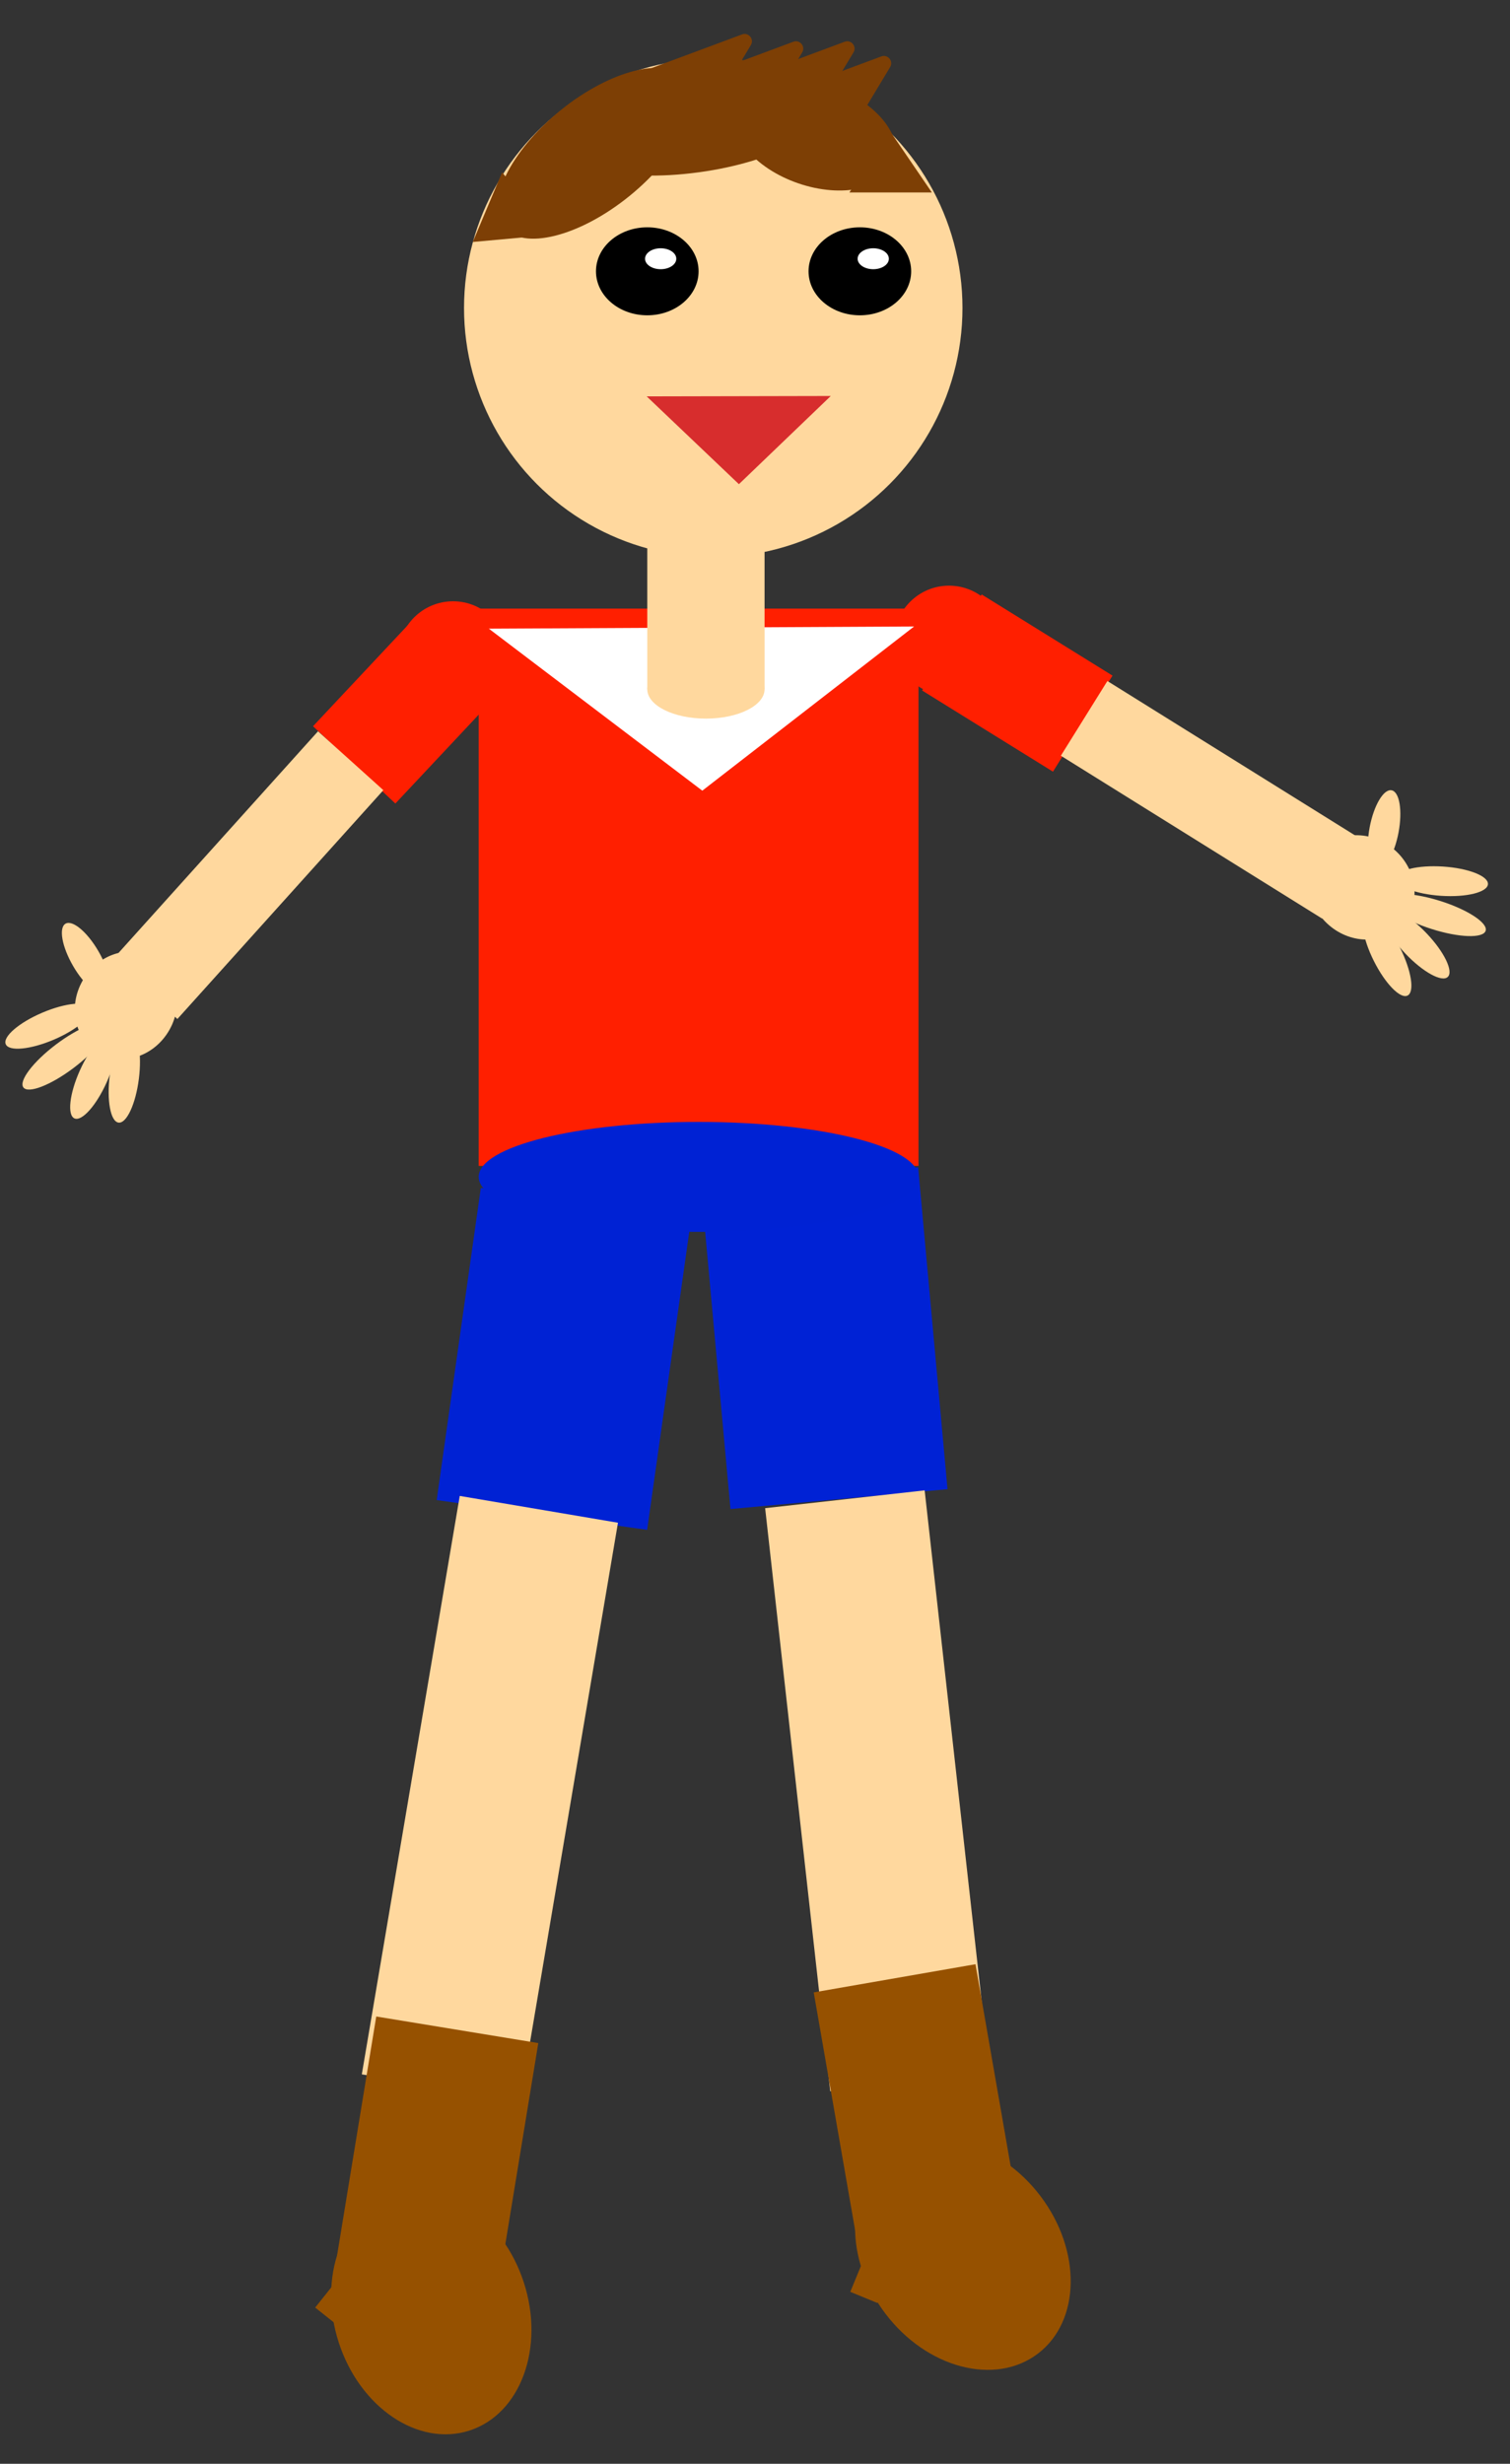<svg width="206" height="336" viewBox="0 0 206 336" fill="none" xmlns="http://www.w3.org/2000/svg">
<rect x="0" y="0" width="206" height="336" fill="#333333" stroke="none"/>
<path d="M54.305 89.5C54.305 93.642 57.663 97 61.805 97C65.947 97 69.305 93.642 69.305 89.5C69.305 85.358 65.947 82 61.805 82C57.663 82 54.305 85.358 54.305 89.5Z" fill="#FF1F00"/>
<rect width="21.002" height="15.409" transform="matrix(-0.684 0.729 0.729 0.684 57.069 83.73)" fill="#FF1F00"/>
<rect width="42" height="12" transform="matrix(-0.669 0.743 0.743 0.669 43.384 99.73)" fill="#FFD89E"/>
<ellipse cx="17.185" cy="137.104" rx="7.5" ry="6.808" transform="rotate(-60.303 17.185 137.104)" fill="#FFD89E"/>
<ellipse cx="11.697" cy="130.726" rx="2" ry="5.5" transform="rotate(-30.09 11.697 130.726)" fill="#FFD89E"/>
<ellipse cx="6.55" cy="139.946" rx="2" ry="6.268" transform="rotate(-113.083 6.55 139.946)" fill="#FFD89E"/>
<ellipse cx="12.72" cy="146.8" rx="2" ry="6.268" transform="rotate(-155.846 12.72 146.8)" fill="#FFD89E"/>
<ellipse cx="16.96" cy="146.877" rx="2" ry="6.268" transform="rotate(-172.782 16.96 146.877)" fill="#FFD89E"/>
<ellipse cx="8.848" cy="144.034" rx="2" ry="7.084" transform="rotate(-127.04 8.848 144.034)" fill="#FFD89E"/>
<rect width="29" height="43" transform="matrix(-0.99 -0.14 -0.14 0.99 94.305 166.063)" fill="#0022D4"/>
<rect width="21.891" height="80" transform="matrix(-0.986 -0.167 -0.167 0.986 84.305 207.663)" fill="#FFD89E"/>
<ellipse cx="58.839" cy="315.368" rx="13.271" ry="16.92" transform="rotate(-17.95 58.839 315.368)" fill="#965100"/>
<rect x="51.329" y="275" width="22.403" height="33" transform="rotate(9.312 51.329 275)" fill="#965100"/>
<rect x="49.866" y="312.491" width="6" height="4" transform="rotate(128.52 49.866 312.491)" fill="#965100"/>
<path d="M121.976 87.019C121.782 91.156 124.979 94.668 129.116 94.862C133.254 95.056 136.766 91.859 136.96 87.722C137.154 83.584 133.957 80.073 129.82 79.878C125.682 79.684 122.171 82.881 121.976 87.019Z" fill="#FF1F00"/>
<rect width="21.002" height="15.409" transform="matrix(0.85 0.527 0.527 -0.85 125.8 94.168)" fill="#FF1F00"/>
<rect width="42" height="12" transform="matrix(-0.849 -0.529 -0.529 0.849 186.731 115.092)" fill="#FFD89E"/>
<ellipse rx="7.5" ry="6.808" transform="matrix(-0.756 -0.655 -0.655 0.756 185.762 121.019)" fill="#FFD89E"/>
<ellipse rx="2" ry="5.5" transform="matrix(-0.983 -0.186 -0.186 0.983 188.823 113.182)" fill="#FFD89E"/>
<ellipse rx="2" ry="6.268" transform="matrix(0.065 -0.998 -0.998 -0.065 196.737 120.172)" fill="#FFD89E"/>
<ellipse rx="2" ry="6.268" transform="matrix(0.725 -0.689 -0.689 -0.725 193.192 128.685)" fill="#FFD89E"/>
<ellipse rx="2" ry="6.268" transform="matrix(0.894 -0.448 -0.448 -0.894 189.217 130.164)" fill="#FFD89E"/>
<ellipse rx="2" ry="7.084" transform="matrix(0.303 -0.953 -0.953 -0.303 195.926 124.79)" fill="#FFD89E"/>
<rect width="29.731" height="44.076" transform="matrix(-0.996 0.091 0.091 0.996 125.255 159.192)" fill="#0022D5"/>
<rect width="21.891" height="80" transform="matrix(-0.994 0.111 0.111 0.994 126.144 203.248)" fill="#FFD89E"/>
<ellipse cx="131.363" cy="307.5" rx="13.271" ry="16.92" transform="rotate(-37.141 131.363 307.5)" fill="#965100"/>
<rect x="111.01" y="271.713" width="22.403" height="33" transform="rotate(-9.879 111.01 271.713)" fill="#965100"/>
<rect x="121.98" y="308.52" width="6" height="4" transform="rotate(112.334 121.98 308.52)" fill="#965100"/>
<rect width="60" height="76" transform="matrix(-1 0 0 1 125.305 83)" fill="#FF1F00"/>
<path d="M95.811 107.828L124.704 85.437L66.69 85.735L95.811 107.828Z" fill="white"/>
<rect width="16" height="22" transform="matrix(-1 0 0 1 104.305 72)" fill="#FFD89E"/>
<ellipse rx="8" ry="4" transform="matrix(-1 0 0 1 96.305 94)" fill="#FFD89E"/>
<ellipse rx="30" ry="7.5" transform="matrix(-1 0 0 1 95.305 160.5)" fill="#0022D4"/>
<circle r="34" transform="matrix(-1 0 0 1 97.305 42)" fill="#FFD89E"/>
<ellipse rx="7" ry="6" transform="matrix(-1 0 0 1 88.305 37)" fill="black"/>
<path d="M88.001 35.286C88.001 36.075 88.955 36.714 90.131 36.714C91.308 36.714 92.262 36.075 92.262 35.286C92.262 34.497 91.308 33.857 90.131 33.857C88.955 33.857 88.001 34.497 88.001 35.286Z" fill="white"/>
<ellipse rx="7" ry="6" transform="matrix(-1 0 0 1 117.305 37)" fill="black"/>
<path d="M117.001 35.286C117.001 36.075 117.955 36.714 119.131 36.714C120.308 36.714 121.262 36.075 121.262 35.286C121.262 34.497 120.308 33.857 119.131 33.857C117.955 33.857 117.001 34.497 117.001 35.286Z" fill="white"/>
<path d="M100.805 66.03L113.338 54.004L88.223 54.056L100.805 66.03Z" fill="#D72D2D"/>
<ellipse cx="81.15" cy="20.906" rx="16" ry="7.5" transform="rotate(-39.059 81.15 20.906)" fill="#7D3F05"/>
<ellipse cx="94.334" cy="16.064" rx="19.5" ry="7.5" transform="rotate(-7.76 94.334 16.064)" fill="#7D3F05"/>
<ellipse cx="111.156" cy="18.373" rx="11.5" ry="7" transform="rotate(19.067 111.156 18.373)" fill="#7D3F05"/>
<path d="M121.5 18L127.129 26.25H115.871L121.5 18Z" fill="#7D3F05"/>
<path d="M68.5 23.5L75.5 32L64.5 33L68.5 23.5Z" fill="#7D3F05"/>
<path d="M121.436 9.148C121.924 8.337 121.118 7.365 120.231 7.695L105.932 13.012C105.15 13.303 105.047 14.369 105.761 14.803L113.881 19.751C114.354 20.039 114.972 19.887 115.258 19.413L121.436 9.148Z" fill="#7D3F05"/>
<path d="M102.436 6.148C102.924 5.337 102.118 4.365 101.231 4.695L86.932 10.012C86.15 10.303 86.047 11.369 86.761 11.803L94.881 16.751C95.354 17.039 95.972 16.887 96.258 16.413L102.436 6.148Z" fill="#7D3F05"/>
<path d="M109.436 7.148C109.924 6.337 109.118 5.365 108.231 5.695L93.932 11.012C93.15 11.303 93.047 12.369 93.761 12.803L101.881 17.751C102.354 18.039 102.972 17.887 103.258 17.413L109.436 7.148Z" fill="#7D3F05"/>
<path d="M116.436 7.148C116.924 6.337 116.118 5.365 115.231 5.695L100.932 11.012C100.15 11.303 100.047 12.369 100.761 12.803L108.881 17.751C109.354 18.039 109.972 17.887 110.258 17.413L116.436 7.148Z" fill="#7D3F05"/>
</svg>
